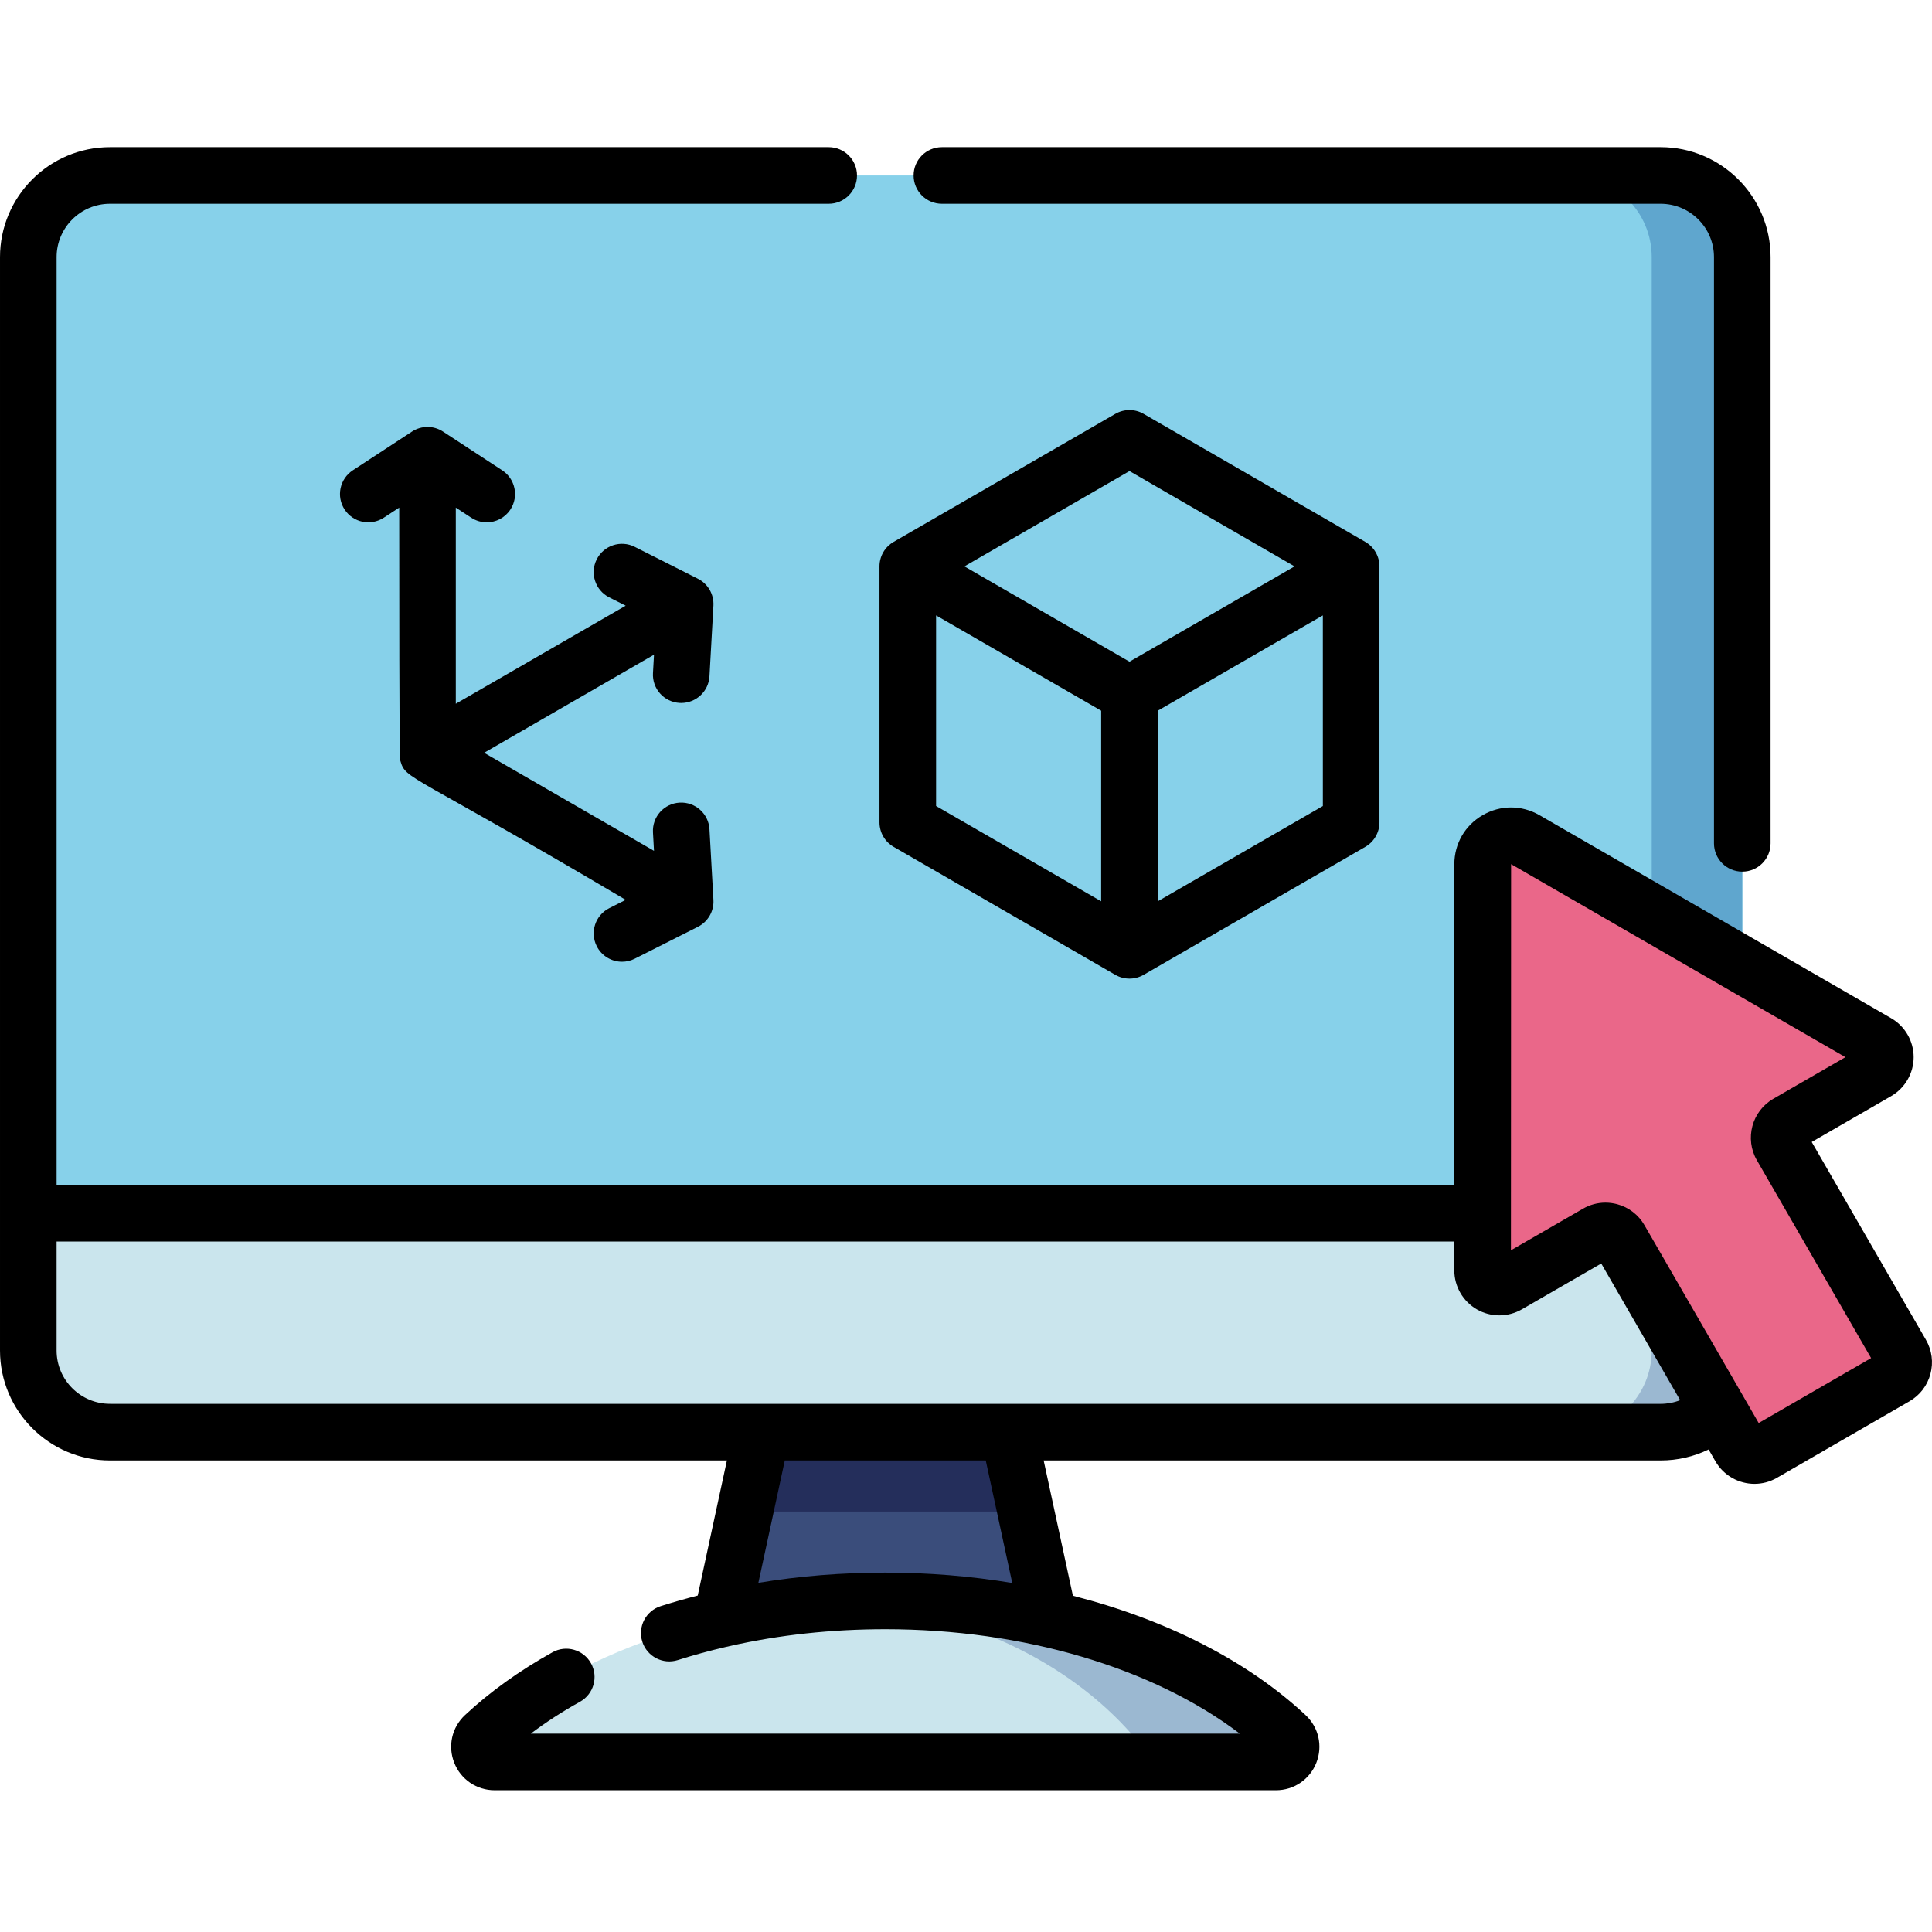 <svg height="511pt" viewBox="0 -38 511.999 511" width="511pt" xmlns="http://www.w3.org/2000/svg"><path d="m7.5 29.641v289.754c0 11.949 9.688 21.637 21.641 21.637h410.945c11.949 0 21.637-9.688 21.637-21.637v-289.754c0-11.953-9.688-21.641-21.637-21.641h-410.945c-11.953 0-21.641 9.688-21.641 21.641zm0 0" fill="#87d1ea"/><path d="m440.082 8h-24c11.953 0 21.641 9.688 21.641 21.641v289.754c0 11.949-9.688 21.637-21.641 21.637h24c11.953 0 21.641-9.688 21.641-21.637v-289.754c0-11.953-9.688-21.641-21.641-21.641zm0 0" fill="#5fa6ce"/><path d="m7.5 283.02v36.375c0 11.949 9.688 21.637 21.641 21.637h410.945c11.949 0 21.637-9.688 21.637-21.637v-36.375zm0 0" fill="#cae5ed"/><path d="m437.723 319.395c0 11.949-9.688 21.637-21.641 21.637h24c.402 0 .801-.012 1.199-.035.66-.035 1.316-.102 1.961-.195.406-.059.805-.125 1.203-.207.352-.074.699-.156 1.047-.242.789-.203 1.559-.457 2.309-.742 7.152-2.73 12.484-9.145 13.672-16.922.055-.359.102-.719.141-1.082.07-.73.109-1.469.109-2.215v-36.371h-24zm0 0" fill="#9bb8d1"/><path d="m201.934 341.031-12.688 58.719h90.734l-12.688-58.719zm0 0" fill="#3a4d7b"/><path d="m271.836 362.07-4.543-21.039h-65.359l-4.547 21.039zm0 0" fill="#242e5b"/><path d="m131.078 428.43h207.066c3.629 0 5.391-4.445 2.734-6.926-23.109-21.574-62.082-35.746-106.27-35.746-44.184 0-83.156 14.172-106.27 35.746-2.652 2.48-.891 6.926 2.738 6.926zm0 0" fill="#cae5ed"/><path d="m340.883 421.504c-23.113-21.574-62.086-35.746-106.27-35.746-3.805 0-7.566.109-11.281.316 31.992 2.184 59.84 15.711 76.953 35.43 2.148 2.477.723 6.926-2.219 6.926h40.078c3.633 0 5.391-4.449 2.738-6.926zm0 0" fill="#9bb8d1"/><path d="m503.902 320.324-31.809-55.098c-1.223-2.117-.5-4.824 1.617-6.043l23.715-13.691c2.949-1.703 2.949-5.961 0-7.664l-93.219-53.812c-5.02-2.898-11.289.723-11.289 6.516l-.008 107.637c0 3.406 3.688 5.535 6.637 3.832l23.715-13.691c2.117-1.223 4.82-.496 6.043 1.621l31.812 55.094c1.219 2.117 3.926 2.844 6.043 1.621l35.121-20.277c2.117-1.223 2.844-3.93 1.621-6.043zm0 0" fill="#ea6789"/><path d="m249.613 15.5h190.469c7.797 0 14.141 6.344 14.141 14.141v155.355c0 4.141 3.359 7.5 7.5 7.5 4.145 0 7.5-3.359 7.5-7.5v-155.355c0-16.066-13.07-29.141-29.141-29.141h-190.469c-4.145 0-7.5 3.355-7.5 7.5s3.355 7.5 7.5 7.5zm0 0"/><path d="m236.82 185.926 58.746 33.914c1.16.668 2.457 1.004 3.75 1.004h.004c1.293 0 2.59-.336 3.75-1.004l58.75-33.914c2.32-1.34 3.75-3.816 3.75-6.496l-.004-67.836c0-2.68-1.43-5.152-3.75-6.492-.016-.012-.035-.02-.051-.031l-58.695-33.891c-2.32-1.34-5.18-1.34-7.5 0l-58.695 33.891c-.02.012-.035.02-.055.031-2.32 1.34-3.75 3.812-3.75 6.492v67.836c0 2.68 1.43 5.156 3.75 6.496zm11.25-10.824v-50.516l2.523 1.457 41.227 23.801-.004 50.512zm58.75 25.254v-50.512l41.223-23.801 2.523-1.457.004 50.516zm-7.5-114.02 43.746 25.258-6.445 3.723-37.301 21.535-37.305-21.535-6.441-3.723zm0 0"/><path d="m180.105 147.785c.145.008.285.012.43.012 3.949 0 7.258-3.086 7.48-7.078l1.047-18.727c.164-2.98-1.449-5.773-4.105-7.113l-16.742-8.457c-3.699-1.871-8.211-.387-10.078 3.312-1.867 3.695-.383 8.207 3.312 10.074l4.363 2.203-45.02 25.992v-51.984l4.086 2.676c1.27.828 2.691 1.227 4.102 1.227 2.445 0 4.844-1.195 6.281-3.395 2.27-3.465 1.297-8.113-2.168-10.383l-15.695-10.27c-2.492-1.633-5.719-1.633-8.211 0l-15.695 10.27c-3.465 2.27-4.438 6.918-2.168 10.383s6.914 4.438 10.383 2.168l4.086-2.676c0 71.492.219 66.777.195 66.676.039.172.078.316.121.461 1.488 5.098 2.051 2.688 59.703 36.82l-4.359 2.203c-3.695 1.867-5.18 6.379-3.312 10.074 1.32 2.613 3.961 4.121 6.699 4.121 1.137 0 2.293-.258 3.375-.809l16.742-8.453c2.66-1.344 4.273-4.137 4.105-7.113l-1.047-18.73c-.23-4.133-3.762-7.293-7.906-7.066-4.137.23-7.301 3.77-7.066 7.906l.27 4.875-45.02-25.988 45.02-25.996-.27 4.879c-.238 4.137 2.93 7.676 7.062 7.906zm0 0"/><path d="m510.398 316.574-30.273-52.434 21.051-12.156c3.676-2.121 5.961-6.078 5.961-10.324 0-4.25-2.285-8.207-5.961-10.328l-93.223-53.812c-4.703-2.715-10.32-2.715-15.023 0-4.707 2.715-7.512 7.582-7.516 13.012l-.004 84.996h-370.41v-245.887c0-7.797 6.344-14.141 14.141-14.141h190.473c4.141 0 7.5-3.355 7.5-7.5s-3.359-7.5-7.5-7.5h-190.473c-16.07 0-29.141 13.074-29.141 29.141v289.754c0 16.066 13.07 29.141 29.141 29.141h163.496l-7.734 35.801c-3.309.848-6.578 1.781-9.805 2.805-3.949 1.25-6.137 5.465-4.887 9.414 1.254 3.949 5.469 6.141 9.418 4.883 4.18-1.324 8.441-2.488 12.773-3.492.34-.055.672-.129.996-.227 13.137-2.965 26.945-4.461 41.211-4.461 36.66 0 70.965 10.219 93.949 27.672h-187.887c3.98-3.016 8.34-5.844 13.035-8.449 3.621-2.016 4.922-6.582 2.91-10.199-2.012-3.621-6.578-4.926-10.199-2.914-8.785 4.883-16.59 10.488-23.195 16.656-3.477 3.242-4.594 8.199-2.848 12.621 1.742 4.426 5.945 7.285 10.703 7.285h207.066c4.758 0 8.957-2.859 10.703-7.285 1.742-4.426.625-9.379-2.852-12.621-15.488-14.461-37.074-25.355-61.664-31.641l-7.75-35.848h163.504c4.477 0 8.801-1.008 12.715-2.91l1.82 3.148c2.207 3.82 6.223 5.961 10.348 5.961 2.02 0 4.066-.516 5.941-1.598l35.121-20.277c2.758-1.59 4.73-4.164 5.559-7.238.82-3.078.398-6.289-1.191-9.047zm-242.141 64.434c-10.875-1.809-22.168-2.75-33.645-2.75-11.504 0-22.75.906-33.637 2.707l7.004-32.43h53.254zm171.828-47.473h-410.738c-.07 0-.141-.004-.207-.004-7.797 0-14.141-6.34-14.141-14.137v-28.871h370.41v7.645c0 4.246 2.285 8.203 5.965 10.328 3.676 2.121 8.246 2.121 11.922 0l21.051-12.152 20.91 36.219c-1.625.637-3.375.973-5.172.973zm25.988 5.078-4.223-7.312c-.074-.145-.156-.285-.242-.422l-25.809-44.699c-1.594-2.758-4.164-4.73-7.238-5.559-1.027-.273-2.07-.41-3.109-.41-2.062 0-4.102.543-5.941 1.602l-19.098 11.027.043-102.328 88.605 51.148-19.102 11.027c-5.695 3.285-7.652 10.594-4.367 16.289l30.273 52.434zm0 0"/></svg>
